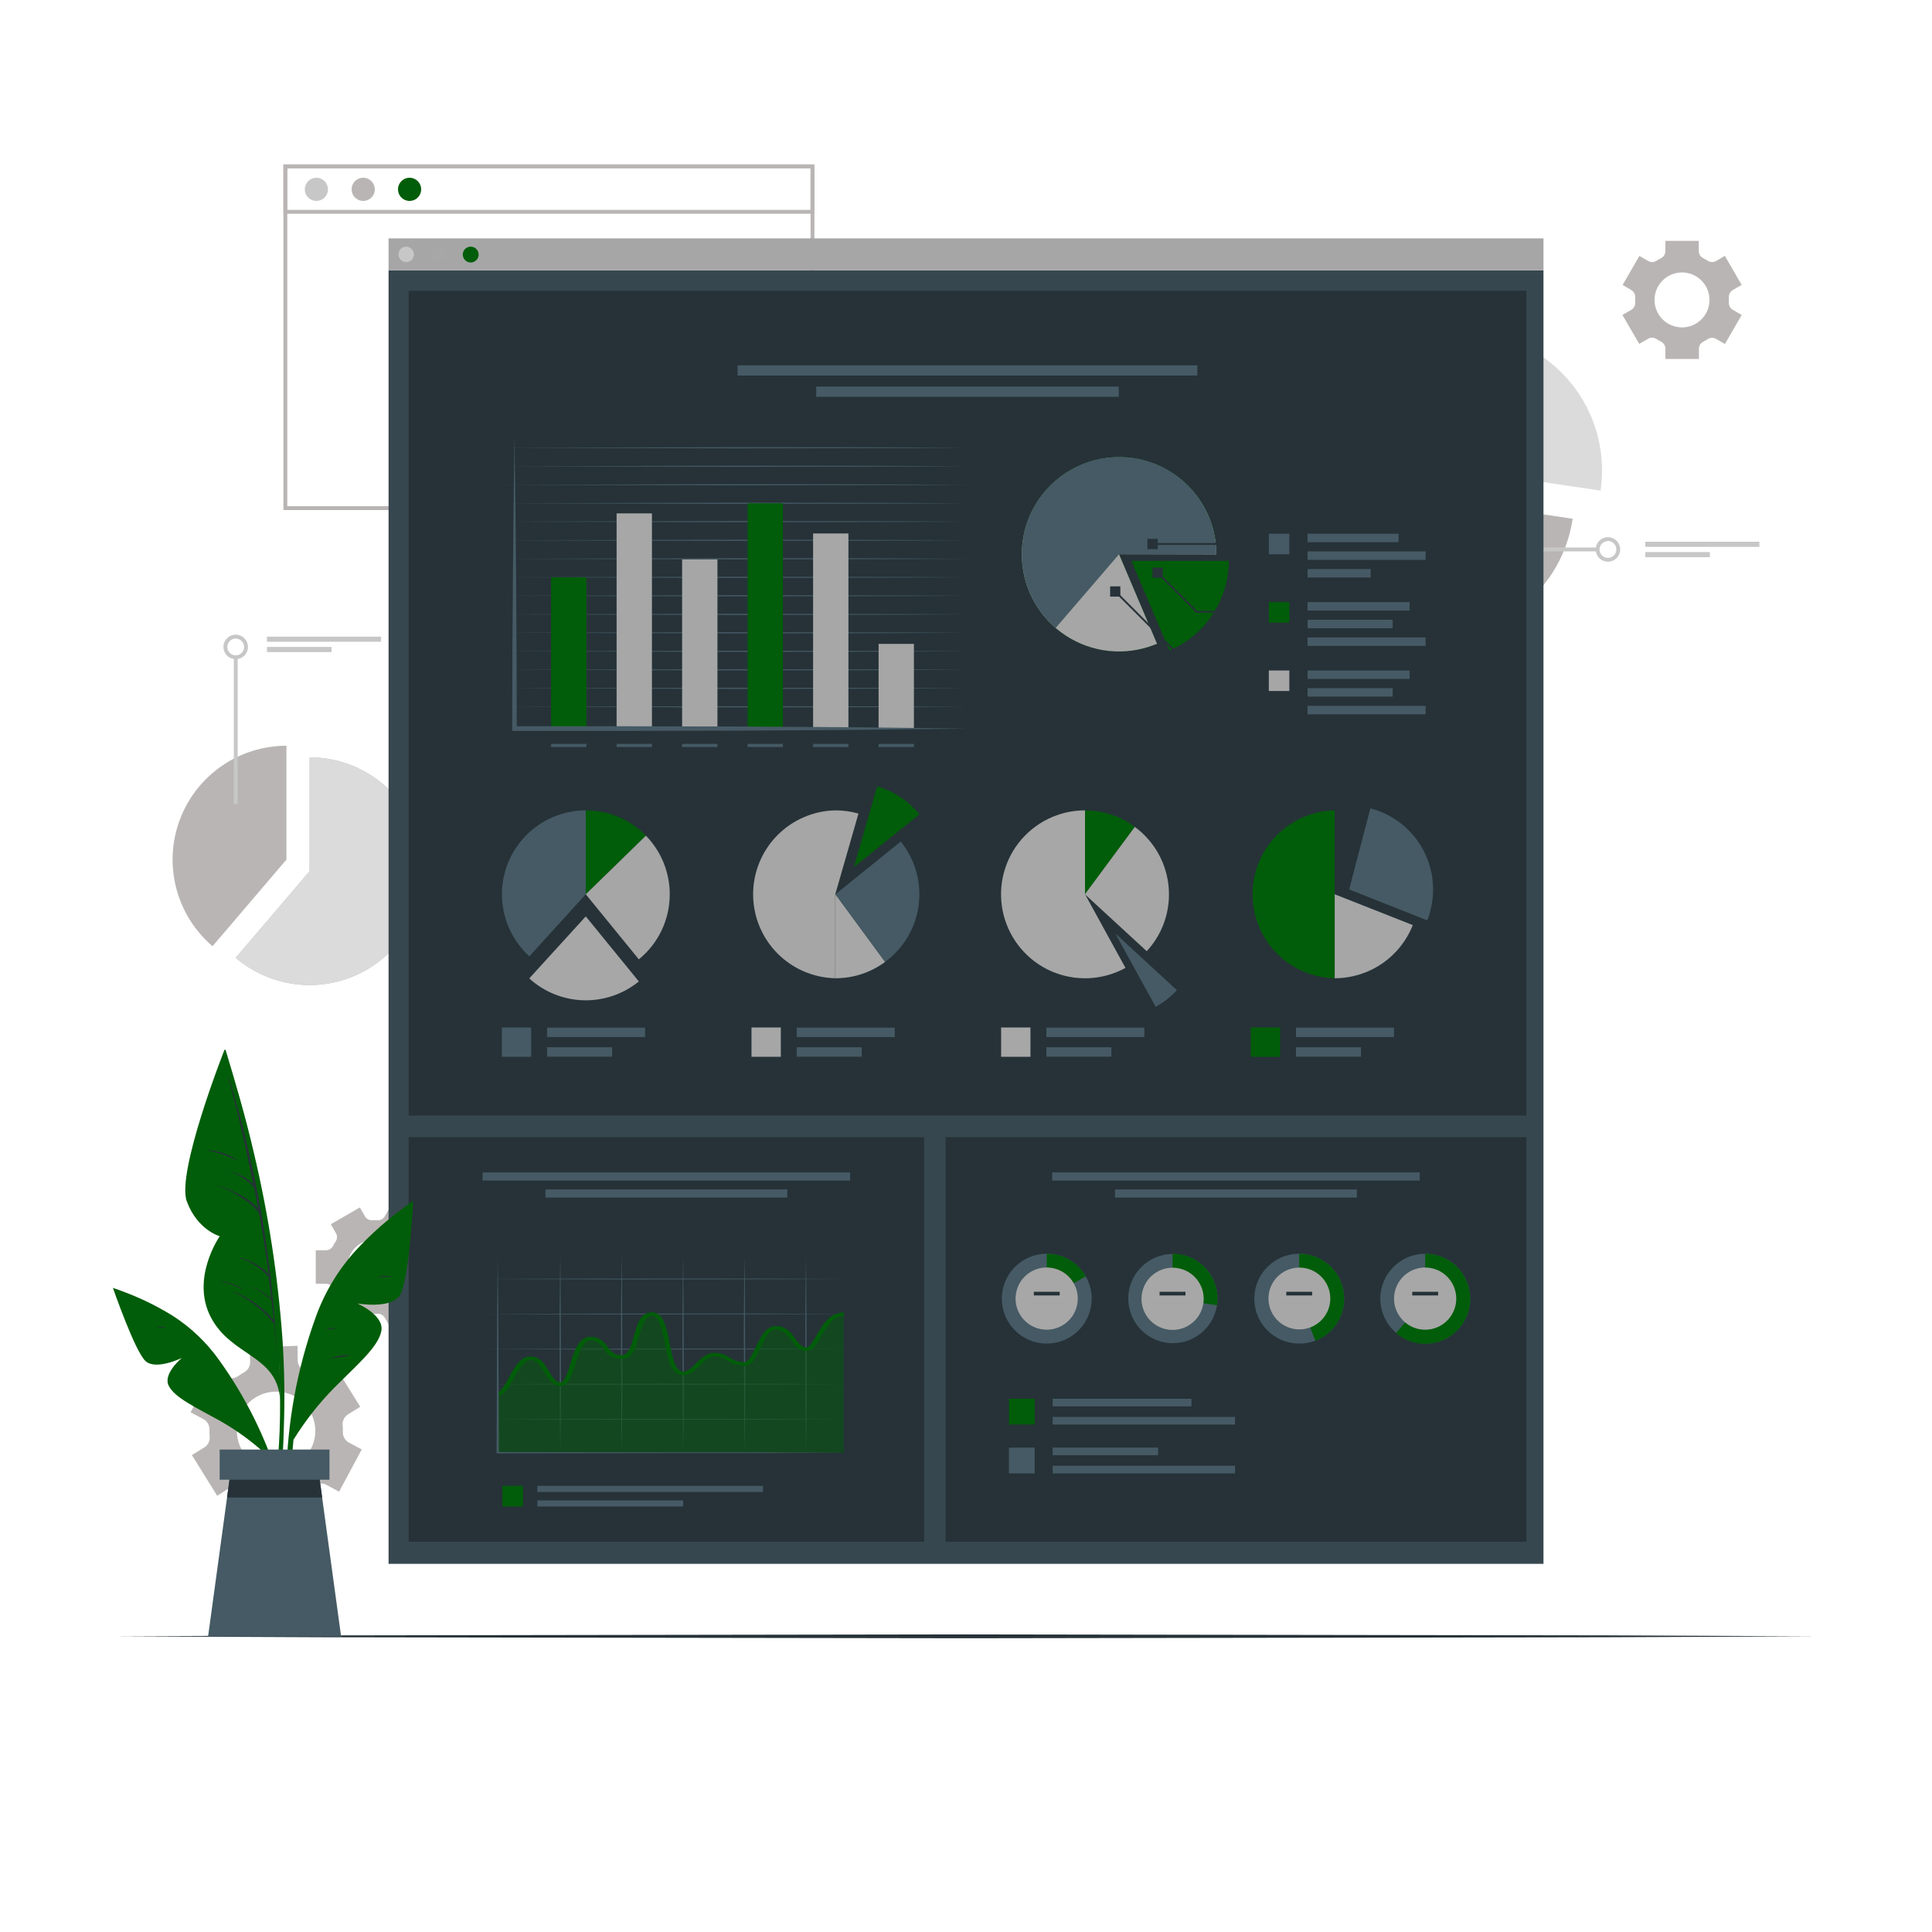 <svg width="600" height="600" viewBox="0 0 600 600" fill="none" xmlns="http://www.w3.org/2000/svg">
<path d="M71.28 462.084C71.84 461.748 72.481 461.57 73.134 461.57C73.787 461.57 74.428 461.748 74.988 462.084L75.936 462.636L76.92 463.128C77.516 463.394 78.025 463.822 78.389 464.363C78.754 464.904 78.96 465.536 78.984 466.188L79.128 470.76L93.996 470.292L93.852 465.732C93.844 465.078 94.014 464.435 94.343 463.87C94.673 463.306 95.15 462.842 95.724 462.528C96.374 462.163 97.002 461.762 97.608 461.328C98.143 460.959 98.768 460.742 99.417 460.7C100.066 460.658 100.713 460.792 101.292 461.088L105.312 463.248L112.344 450.132L108.324 447.984C107.755 447.667 107.283 447.202 106.957 446.637C106.632 446.073 106.465 445.431 106.476 444.78C106.5 444.039 106.476 443.298 106.404 442.56C106.357 441.923 106.48 441.285 106.76 440.712C107.04 440.138 107.468 439.65 108 439.296L111.876 436.896L104.04 424.26L100.14 426.66C99.585 427.004 98.945 427.187 98.292 427.187C97.639 427.187 96.999 427.004 96.444 426.66C96.132 426.468 95.82 426.288 95.496 426.12L94.512 425.628C93.917 425.357 93.409 424.927 93.045 424.384C92.68 423.842 92.474 423.209 92.448 422.556L92.4 417.96L77.544 418.416L77.688 422.976C77.696 423.63 77.526 424.273 77.197 424.838C76.867 425.402 76.39 425.866 75.816 426.18C75.167 426.545 74.538 426.946 73.932 427.38C73.399 427.76 72.771 427.984 72.118 428.026C71.465 428.069 70.813 427.928 70.236 427.62L66.228 425.472L59.196 438.588L63.204 440.736C63.773 441.053 64.246 441.518 64.571 442.082C64.896 442.647 65.063 443.289 65.052 443.94C65.034 444.681 65.058 445.422 65.124 446.16C65.18 446.813 65.056 447.469 64.766 448.057C64.477 448.645 64.032 449.142 63.48 449.496L59.604 451.896L67.452 464.532L71.28 462.084ZM75 438.612C76.138 436.489 77.88 434.75 80.006 433.617C82.132 432.484 84.546 432.007 86.943 432.246C89.341 432.484 91.613 433.429 93.473 434.959C95.334 436.49 96.699 438.538 97.395 440.844C98.092 443.15 98.089 445.611 97.387 447.915C96.684 450.22 95.315 452.264 93.451 453.79C91.587 455.316 89.312 456.255 86.914 456.488C84.516 456.721 82.103 456.238 79.98 455.1C77.136 453.571 75.014 450.977 74.08 447.886C73.147 444.795 73.478 441.46 75 438.612V438.612Z" fill="#BAB5B5"/>
<path d="M113.352 409.2C113.587 408.806 113.927 408.485 114.334 408.273C114.741 408.061 115.198 407.967 115.656 408H117.192C117.648 407.969 118.103 408.064 118.508 408.276C118.912 408.488 119.25 408.808 119.484 409.2L121.08 411.972L130.104 406.764L128.508 403.992C128.282 403.594 128.17 403.142 128.185 402.684C128.2 402.227 128.341 401.782 128.592 401.4C128.882 400.97 129.143 400.521 129.372 400.056C129.579 399.647 129.895 399.303 130.284 399.062C130.673 398.821 131.122 398.691 131.58 398.688H134.772V388.272H131.58C131.122 388.269 130.673 388.139 130.284 387.898C129.895 387.657 129.579 387.313 129.372 386.904C129.143 386.439 128.882 385.99 128.592 385.56C128.341 385.175 128.2 384.729 128.185 384.27C128.171 383.811 128.282 383.356 128.508 382.956L130.104 380.196L121.08 374.988L119.472 377.76C119.239 378.153 118.901 378.474 118.496 378.686C118.092 378.898 117.636 378.993 117.18 378.96H116.412H115.656C115.198 378.994 114.741 378.899 114.334 378.687C113.927 378.475 113.587 378.154 113.352 377.76L111.756 374.988L102.732 380.196L104.328 382.956C104.554 383.354 104.666 383.806 104.651 384.264C104.636 384.721 104.495 385.166 104.244 385.548C103.954 385.982 103.693 386.435 103.464 386.904C103.257 387.313 102.941 387.657 102.552 387.898C102.162 388.139 101.714 388.269 101.256 388.272H98.064V398.688H101.256C101.714 398.691 102.162 398.821 102.552 399.062C102.941 399.303 103.257 399.647 103.464 400.056C103.693 400.525 103.954 400.978 104.244 401.412C104.495 401.794 104.636 402.239 104.651 402.696C104.666 403.154 104.554 403.606 104.328 404.004L102.732 406.764L111.756 411.972L113.352 409.2ZM107.88 393.444C107.885 391.757 108.389 390.109 109.33 388.709C110.271 387.309 111.606 386.219 113.166 385.578C114.726 384.936 116.442 384.771 118.096 385.104C119.749 385.437 121.267 386.252 122.458 387.448C123.648 388.643 124.457 390.165 124.783 391.82C125.109 393.475 124.937 395.19 124.289 396.747C123.64 398.304 122.545 399.635 121.141 400.57C119.737 401.505 118.087 402.002 116.4 402C114.136 401.994 111.967 401.089 110.37 399.485C108.772 397.881 107.877 395.708 107.88 393.444Z" fill="#BAB5B5"/>
<path d="M506.628 90.084C507.021 90.317 507.342 90.655 507.554 91.059C507.766 91.464 507.861 91.92 507.828 92.376C507.828 92.64 507.828 92.892 507.828 93.144C507.828 93.396 507.828 93.66 507.828 93.924C507.859 94.38 507.764 94.835 507.552 95.24C507.34 95.644 507.02 95.982 506.628 96.216L503.856 97.812L509.076 106.8L511.836 105.204C512.235 104.976 512.69 104.862 513.15 104.877C513.61 104.892 514.056 105.034 514.44 105.288C514.873 105.574 515.321 105.834 515.784 106.068C516.206 106.269 516.563 106.585 516.814 106.98C517.064 107.375 517.198 107.832 517.2 108.3V111.492H527.616V108.3C527.62 107.844 527.75 107.397 527.992 107.01C528.233 106.622 528.576 106.309 528.984 106.104C529.447 105.87 529.895 105.61 530.328 105.324C530.712 105.07 531.158 104.928 531.618 104.913C532.078 104.898 532.533 105.012 532.932 105.24L535.692 106.836L540.9 97.812L538.116 96.204C537.724 95.97 537.404 95.632 537.192 95.228C536.98 94.823 536.885 94.368 536.916 93.912C536.916 93.66 536.916 93.408 536.916 93.144C536.916 92.88 536.916 92.64 536.916 92.376C536.883 91.92 536.978 91.464 537.19 91.059C537.402 90.655 537.723 90.317 538.116 90.084L540.888 88.488L535.68 79.464L532.92 81.06C532.522 81.287 532.068 81.398 531.61 81.381C531.152 81.364 530.708 81.22 530.328 80.964C529.896 80.688 529.44 80.424 528.972 80.184C528.558 79.986 528.208 79.677 527.96 79.291C527.712 78.906 527.576 78.458 527.568 78V74.796H517.2V78C517.197 78.457 517.068 78.904 516.826 79.291C516.585 79.679 516.241 79.992 515.832 80.196C515.364 80.436 514.908 80.7 514.476 80.976C514.096 81.232 513.652 81.376 513.194 81.393C512.736 81.41 512.282 81.299 511.884 81.072L509.124 79.476L503.916 88.5L506.628 90.084ZM522.36 84.612C524.047 84.612 525.697 85.112 527.1 86.05C528.503 86.987 529.597 88.32 530.243 89.879C530.888 91.438 531.057 93.153 530.728 94.808C530.399 96.464 529.586 97.984 528.393 99.177C527.2 100.37 525.68 101.183 524.025 101.512C522.369 101.841 520.654 101.672 519.095 101.027C517.536 100.381 516.203 99.287 515.266 97.884C514.328 96.481 513.828 94.832 513.828 93.144C513.831 90.882 514.731 88.714 516.33 87.115C517.93 85.515 520.098 84.615 522.36 84.612V84.612Z" fill="#BAB5B5"/>
<path d="M488.4 161.1C487.194 169.227 483.679 176.836 478.274 183.024C472.868 189.211 465.8 193.716 457.909 196.004C450.018 198.291 441.636 198.265 433.76 195.927C425.883 193.59 418.844 189.04 413.478 182.818C408.112 176.596 404.646 168.965 403.491 160.83C402.336 152.696 403.541 144.401 406.963 136.932C410.385 129.463 415.88 123.133 422.794 118.696C429.709 114.258 437.752 111.899 445.968 111.9V154.8L488.4 161.1Z" fill="#BAB5B5"/>
<path d="M497.532 146.076C497.535 148.181 497.378 150.283 497.064 152.364L454.644 146.076V103.2C460.277 103.195 465.857 104.301 471.062 106.455C476.268 108.609 480.998 111.768 484.981 115.751C488.964 119.734 492.123 124.464 494.277 129.67C496.431 134.875 497.537 140.455 497.532 146.088V146.076Z" fill="#DBDBDB"/>
<path d="M88.956 231.6V266.964L66 293.856C60.502 289.161 56.575 282.893 54.749 275.897C52.922 268.901 53.284 261.513 55.786 254.729C58.287 247.946 62.808 242.091 68.739 237.956C74.67 233.82 81.726 231.602 88.956 231.6V231.6Z" fill="#BAB5B5"/>
<path d="M131.52 270.564C131.518 277.32 129.582 283.934 125.939 289.624C122.296 295.314 117.099 299.841 110.964 302.67C104.829 305.499 98.012 306.511 91.319 305.587C84.627 304.663 78.339 301.842 73.2 297.456L96.144 270.564V235.2C100.789 235.197 105.389 236.109 109.681 237.885C113.973 239.662 117.873 242.266 121.157 245.551C124.442 248.835 127.046 252.735 128.823 257.027C130.599 261.319 131.511 265.919 131.508 270.564H131.52Z" fill="#BAB5B5"/>
<path d="M131.52 270.564C131.518 277.32 129.582 283.934 125.939 289.624C122.296 295.314 117.099 299.841 110.964 302.67C104.829 305.499 98.012 306.511 91.319 305.587C84.627 304.663 78.339 301.842 73.2 297.456L96.144 270.564V235.2C100.789 235.197 105.389 236.109 109.681 237.885C113.973 239.662 117.873 242.266 121.157 245.551C124.442 248.835 127.046 252.735 128.823 257.027C130.599 261.319 131.511 265.919 131.508 270.564H131.52Z" fill="#DBDBDB"/>
<path d="M73.812 204.108H72.612V249.72H73.812V204.108Z" fill="#C7C7C7"/>
<path d="M73.2 204.708C72.447 204.708 71.711 204.485 71.085 204.066C70.46 203.648 69.972 203.053 69.684 202.357C69.397 201.661 69.322 200.896 69.47 200.158C69.618 199.419 69.981 198.742 70.514 198.21C71.048 197.678 71.727 197.317 72.465 197.172C73.204 197.026 73.969 197.103 74.664 197.393C75.359 197.683 75.952 198.172 76.369 198.799C76.785 199.427 77.006 200.163 77.004 200.916C77.001 201.923 76.599 202.887 75.886 203.598C75.173 204.309 74.207 204.708 73.2 204.708V204.708ZM73.2 198.312C72.685 198.312 72.181 198.465 71.753 198.751C71.325 199.037 70.991 199.444 70.794 199.92C70.597 200.395 70.546 200.919 70.646 201.424C70.746 201.929 70.995 202.393 71.359 202.757C71.723 203.122 72.187 203.37 72.692 203.47C73.197 203.571 73.721 203.519 74.197 203.322C74.672 203.125 75.079 202.791 75.365 202.363C75.651 201.935 75.804 201.431 75.804 200.916C75.804 200.225 75.53 199.563 75.041 199.075C74.553 198.586 73.891 198.312 73.2 198.312V198.312Z" fill="#C7C7C7"/>
<path d="M118.344 197.712H82.908V199.308H118.344V197.712Z" fill="#C7C7C7"/>
<path d="M102.96 200.916H82.908V202.512H102.96V200.916Z" fill="#C7C7C7"/>
<path d="M496.164 170.04H450.552V171.24H496.164V170.04Z" fill="#C7C7C7"/>
<path d="M499.368 174.444C498.615 174.446 497.879 174.225 497.251 173.809C496.624 173.392 496.135 172.799 495.845 172.104C495.555 171.409 495.478 170.644 495.624 169.905C495.769 169.167 496.13 168.488 496.662 167.954C497.193 167.421 497.871 167.058 498.609 166.91C499.348 166.762 500.113 166.837 500.809 167.124C501.505 167.412 502.1 167.9 502.518 168.525C502.937 169.151 503.16 169.887 503.16 170.64C503.162 171.139 503.065 171.633 502.875 172.095C502.685 172.556 502.406 172.976 502.054 173.329C501.701 173.683 501.283 173.963 500.822 174.154C500.361 174.346 499.867 174.444 499.368 174.444V174.444ZM499.368 168.048C498.852 168.046 498.347 168.197 497.917 168.482C497.487 168.767 497.151 169.174 496.953 169.65C496.754 170.126 496.701 170.651 496.801 171.157C496.902 171.663 497.15 172.128 497.515 172.493C497.88 172.858 498.345 173.106 498.851 173.207C499.357 173.307 499.882 173.254 500.358 173.055C500.834 172.857 501.241 172.521 501.526 172.091C501.811 171.661 501.962 171.156 501.96 170.64C501.966 170.296 501.904 169.953 501.777 169.633C501.649 169.313 501.459 169.022 501.218 168.776C500.977 168.53 500.689 168.335 500.371 168.202C500.054 168.069 499.712 168 499.368 168V168.048Z" fill="#C7C7C7"/>
<path d="M546.396 168.24H510.96V169.836H546.396V168.24Z" fill="#C7C7C7"/>
<path d="M531.012 171.444H510.96V173.04H531.012V171.444Z" fill="#C7C7C7"/>
<path d="M252.924 158.4H88.02V51.072H252.924V158.4ZM89.22 157.2H251.724V52.272H89.22V157.2Z" fill="#BAB5B5"/>
<path d="M252.924 66.384H88.02V51.072H252.924V66.384ZM89.22 65.184H251.724V52.272H89.22V65.184Z" fill="#BAB5B5"/>
<path d="M101.856 58.8C101.856 59.512 101.645 60.208 101.249 60.8C100.854 61.392 100.291 61.854 99.634 62.126C98.976 62.398 98.252 62.47 97.554 62.331C96.855 62.192 96.214 61.849 95.71 61.346C95.207 60.842 94.864 60.201 94.725 59.502C94.586 58.804 94.658 58.08 94.93 57.422C95.203 56.765 95.664 56.202 96.256 55.807C96.848 55.411 97.544 55.2 98.256 55.2C99.211 55.2 100.126 55.579 100.802 56.255C101.477 56.93 101.856 57.845 101.856 58.8Z" fill="#C7C7C7"/>
<path d="M116.4 58.8C116.4 59.512 116.189 60.208 115.793 60.8C115.398 61.392 114.835 61.854 114.178 62.126C113.52 62.398 112.796 62.47 112.098 62.331C111.399 62.192 110.758 61.849 110.254 61.346C109.751 60.842 109.408 60.201 109.269 59.502C109.13 58.804 109.202 58.08 109.474 57.422C109.747 56.765 110.208 56.202 110.8 55.807C111.392 55.411 112.088 55.2 112.8 55.2C113.755 55.2 114.67 55.579 115.346 56.255C116.021 56.93 116.4 57.845 116.4 58.8V58.8Z" fill="#BAB5B5"/>
<path d="M130.8 58.8C130.8 59.512 130.589 60.208 130.193 60.8C129.798 61.392 129.235 61.854 128.578 62.126C127.92 62.398 127.196 62.47 126.498 62.331C125.799 62.192 125.158 61.849 124.654 61.346C124.151 60.842 123.808 60.201 123.669 59.502C123.53 58.804 123.602 58.08 123.874 57.422C124.147 56.765 124.608 56.202 125.2 55.807C125.792 55.411 126.488 55.2 127.2 55.2C128.155 55.2 129.07 55.579 129.746 56.255C130.421 56.93 130.8 57.845 130.8 58.8V58.8Z" fill="#015D09"/>
<path d="M35.652 508.176L101.736 507.888L167.82 507.78L300 507.576L432.18 507.78L498.264 507.876L564.348 508.176L498.264 508.464L432.18 508.572L300 508.776L167.82 508.572L101.736 508.464L35.652 508.176Z" fill="#263238"/>
<path d="M479.34 83.952H120.672V485.664H479.34V83.952Z" fill="#37474F"/>
<path d="M474.024 90.312H126.9V346.44H474.024V90.312Z" fill="#263238"/>
<path d="M371.856 113.46H229.056V116.628H371.856V113.46Z" fill="#455A64"/>
<path d="M347.448 120.06H253.476V123.228H347.448V120.06Z" fill="#455A64"/>
<path d="M349.524 300.588C346.039 302.505 342.161 303.599 338.188 303.787C334.215 303.975 330.252 303.251 326.601 301.672C322.951 300.092 319.71 297.698 317.127 294.673C314.544 291.649 312.688 288.073 311.699 284.22C310.711 280.368 310.617 276.34 311.424 272.445C312.232 268.55 313.92 264.892 316.359 261.75C318.798 258.608 321.924 256.066 325.496 254.318C329.069 252.569 332.994 251.662 336.972 251.664V277.728L349.524 300.588Z" fill="#A7A7A7"/>
<path d="M352.428 256.8L336.972 277.776V251.664C342.543 251.665 347.964 253.466 352.428 256.8Z" fill="#015D09"/>
<path d="M363.036 277.728C363.05 284.282 360.58 290.598 356.124 295.404L336.924 277.728L352.428 256.8C355.713 259.212 358.385 262.364 360.228 265.999C362.071 269.634 363.032 273.652 363.036 277.728V277.728Z" fill="#A6A6A6"/>
<path d="M365.496 307.5C363.594 309.572 361.369 311.322 358.908 312.684L346.356 289.884L365.496 307.5Z" fill="#455A64"/>
<path d="M266.604 252.66L259.404 277.728V303.804C252.587 303.658 246.098 300.847 241.328 295.974C236.558 291.101 233.887 284.553 233.887 277.734C233.887 270.915 236.558 264.368 241.328 259.494C246.098 254.621 252.587 251.81 259.404 251.664C261.838 251.663 264.261 251.998 266.604 252.66V252.66Z" fill="#A6A6A6"/>
<path d="M274.884 298.728C270.418 302.032 265.007 303.812 259.452 303.804V277.728L274.884 298.728Z" fill="#A7A7A7"/>
<path d="M285.516 277.728C285.52 281.818 284.559 285.851 282.712 289.5C280.865 293.149 278.183 296.31 274.884 298.728L259.452 277.728L279.72 261.348C283.477 265.979 285.524 271.764 285.516 277.728Z" fill="#455A64"/>
<path d="M285.516 252.9L265.2 269.292L272.4 244.212C277.561 245.692 282.14 248.726 285.516 252.9V252.9Z" fill="#015D09"/>
<path d="M181.92 251.664V277.728L164.4 297C160.511 293.459 157.784 288.824 156.578 283.705C155.372 278.585 155.743 273.221 157.642 268.316C159.542 263.411 162.88 259.196 167.22 256.224C171.559 253.252 176.696 251.662 181.956 251.664H181.92Z" fill="#455A64"/>
<path d="M200.592 259.524L181.92 277.728V251.664C185.4 251.66 188.845 252.353 192.052 253.703C195.259 255.053 198.163 257.032 200.592 259.524V259.524Z" fill="#015D09"/>
<path d="M207.996 277.728C207.999 281.598 207.139 285.42 205.478 288.916C203.817 292.412 201.398 295.493 198.396 297.936L181.92 277.728L200.592 259.524C205.342 264.393 207.999 270.926 207.996 277.728V277.728Z" fill="#A6A6A6"/>
<path d="M198.396 304.8C193.551 308.746 187.45 310.82 181.204 310.646C174.958 310.472 168.982 308.061 164.364 303.852L181.92 284.592L198.396 304.8Z" fill="#A7A7A7"/>
<path d="M414.504 251.664V303.804C407.687 303.658 401.198 300.847 396.428 295.974C391.658 291.101 388.987 284.553 388.987 277.734C388.987 270.915 391.658 264.368 396.428 259.494C401.198 254.621 407.687 251.81 414.504 251.664V251.664Z" fill="#015D09"/>
<path d="M421.08 252.504L414.504 277.704V251.664C416.723 251.667 418.932 251.949 421.08 252.504Z" fill="#263238"/>
<path d="M445.056 276.228C445.065 279.513 444.454 282.77 443.256 285.828L418.992 276.228L425.58 251.028C431.156 252.483 436.093 255.745 439.617 260.305C443.141 264.865 445.054 270.465 445.056 276.228V276.228Z" fill="#455A64"/>
<path d="M438.756 287.292C436.836 292.159 433.496 296.336 429.171 299.28C424.846 302.225 419.736 303.801 414.504 303.804V277.728L438.756 287.292Z" fill="#A6A6A6"/>
<path d="M200.34 319.14H169.908V322.068H200.34V319.14Z" fill="#455A64"/>
<path d="M190.104 325.236H169.908V328.164H190.104V325.236Z" fill="#455A64"/>
<path d="M164.964 319.092H155.856V328.2H164.964V319.092Z" fill="#455A64"/>
<path d="M277.86 319.14H247.428V322.068H277.86V319.14Z" fill="#455A64"/>
<path d="M267.624 325.236H247.428V328.164H267.624V325.236Z" fill="#455A64"/>
<path d="M242.496 319.092H233.388V328.2H242.496V319.092Z" fill="#A6A6A6"/>
<path d="M355.392 319.14H324.96V322.068H355.392V319.14Z" fill="#455A64"/>
<path d="M345.156 325.236H324.96V328.164H345.156V325.236Z" fill="#455A64"/>
<path d="M320.016 319.092H310.908V328.2H320.016V319.092Z" fill="#A7A7A7"/>
<path d="M432.912 319.14H402.48V322.068H432.912V319.14Z" fill="#455A64"/>
<path d="M422.676 325.236H402.48V328.164H422.676V325.236Z" fill="#455A64"/>
<path d="M397.548 319.092H388.44V328.2H397.548V319.092Z" fill="#015D09"/>
<path d="M155.856 139.056L228.156 138.876C252.264 138.876 276.36 138.876 300.456 139.056C276.36 139.224 252.264 139.176 228.156 139.248L155.856 139.056Z" fill="#455A64"/>
<path d="M155.856 144.804L228.156 144.624C252.264 144.624 276.36 144.624 300.456 144.804C276.36 144.972 252.264 144.924 228.156 144.996L155.856 144.804Z" fill="#455A64"/>
<path d="M155.856 150.552L228.156 150.36C252.264 150.432 276.36 150.36 300.456 150.552C276.36 150.72 252.264 150.672 228.156 150.744L155.856 150.552Z" fill="#455A64"/>
<path d="M155.856 156.3L228.156 156.108C252.264 156.18 276.36 156.108 300.456 156.3C276.36 156.456 252.264 156.42 228.156 156.48L155.856 156.3Z" fill="#455A64"/>
<path d="M155.856 162L228.156 161.808C252.264 161.88 276.36 161.808 300.456 162C276.36 162.156 252.264 162.12 228.156 162.18L155.856 162Z" fill="#455A64"/>
<path d="M155.856 167.796L228.156 167.604C252.264 167.676 276.36 167.604 300.456 167.796C276.36 167.952 252.264 167.916 228.156 167.976L155.856 167.796Z" fill="#455A64"/>
<path d="M155.856 173.532L228.156 173.352C252.264 173.352 276.36 173.352 300.456 173.532C276.36 173.7 252.264 173.664 228.156 173.724L155.856 173.532Z" fill="#455A64"/>
<path d="M155.856 179.28L228.156 179.1C252.264 179.16 276.36 179.1 300.456 179.28C276.36 179.448 252.264 179.4 228.156 179.472L155.856 179.28Z" fill="#455A64"/>
<path d="M155.856 185.028L228.156 184.848C252.264 184.908 276.36 184.848 300.456 185.028C276.36 185.196 252.264 185.148 228.156 185.22L155.856 185.028Z" fill="#455A64"/>
<path d="M155.856 190.8L228.156 190.608C252.264 190.68 276.36 190.608 300.456 190.8C276.36 190.956 252.264 190.92 228.156 190.992L155.856 190.8Z" fill="#455A64"/>
<path d="M155.856 196.524L228.156 196.332C252.264 196.404 276.36 196.332 300.456 196.524C276.36 196.68 252.264 196.644 228.156 196.704L155.856 196.524Z" fill="#455A64"/>
<path d="M155.856 202.272L228.156 202.08C252.264 202.152 276.36 202.08 300.456 202.272C276.36 202.428 252.264 202.392 228.156 202.452L155.856 202.272Z" fill="#455A64"/>
<path d="M155.856 208.02L228.156 207.828C252.264 207.888 276.36 207.828 300.456 208.02C276.36 208.176 252.264 208.14 228.156 208.2L155.856 208.02Z" fill="#455A64"/>
<path d="M155.856 213.756L228.156 213.576C252.264 213.636 276.36 213.576 300.456 213.756C276.36 213.924 252.264 213.876 228.156 213.948L155.856 213.756Z" fill="#455A64"/>
<path d="M155.856 219.504L228.156 219.324C252.264 219.324 276.36 219.324 300.456 219.504C276.36 219.672 252.264 219.624 228.156 219.696L155.856 219.504Z" fill="#455A64"/>
<path d="M182.112 179.28H171.144V226.2H182.112V179.28Z" fill="#015D09"/>
<path d="M202.464 159.432H191.496V226.2H202.464V159.432Z" fill="#A7A7A7"/>
<path d="M222.804 173.736H211.836V226.2H222.804V173.736Z" fill="#A6A6A6"/>
<path d="M243.144 156.3H232.176V226.212H243.144V156.3Z" fill="#015D09"/>
<path d="M263.484 165.672H252.516V226.2H263.484V165.672Z" fill="#A7A7A7"/>
<path d="M283.824 199.968H272.856V226.2H283.824V199.968Z" fill="#A6A6A6"/>
<path d="M159.78 135.024L160.08 157.824L160.284 180.624C160.428 195.828 160.464 211.02 160.488 226.224L159.78 225.54H194.952L230.124 225.624L265.284 225.852L300.456 226.26L265.284 226.68L230.124 226.908L194.952 226.992H159.78H159.072V226.296C159.072 211.104 159.132 195.912 159.276 180.696L159.48 157.896L159.78 135.024Z" fill="#455A64"/>
<path d="M182.112 231.024H171.144V231.996H182.112V231.024Z" fill="#455A64"/>
<path d="M202.464 231.024H191.496V231.996H202.464V231.024Z" fill="#455A64"/>
<path d="M222.804 231.024H211.836V231.996H222.804V231.024Z" fill="#455A64"/>
<path d="M243.144 231.024H232.176V231.996H243.144V231.024Z" fill="#455A64"/>
<path d="M263.484 231.024H252.516V231.996H263.484V231.024Z" fill="#455A64"/>
<path d="M283.824 231.024H272.856V231.996H283.824V231.024Z" fill="#455A64"/>
<path d="M381.6 174.192C381.596 180.124 379.848 185.924 376.573 190.87C373.298 195.816 368.64 199.689 363.18 202.008L351.372 174.192H381.6Z" fill="#015D09"/>
<path d="M347.52 172.116L359.328 199.944C359.328 199.944 359.328 199.944 359.268 199.944C358.344 200.316 357.42 200.664 356.496 200.952C351.979 202.358 347.195 202.684 342.529 201.902C337.863 201.12 333.446 199.252 329.635 196.449C325.823 193.647 322.723 189.988 320.586 185.767C318.448 181.547 317.332 176.883 317.328 172.152C317.335 169.109 317.792 166.085 318.684 163.176C320.136 158.503 322.702 154.254 326.162 150.794C329.622 147.334 333.871 144.768 338.544 143.316C344.406 141.498 350.682 141.498 356.544 143.316C362.696 145.218 368.078 149.04 371.9 154.223C375.722 159.406 377.784 165.676 377.784 172.116H347.52Z" fill="#015D09"/>
<path d="M347.52 172.116L359.328 199.944C359.328 199.944 359.328 199.944 359.268 199.944C358.344 200.316 357.42 200.664 356.496 200.952C351.979 202.358 347.195 202.684 342.529 201.902C337.863 201.12 333.446 199.252 329.635 196.449C325.823 193.647 322.723 189.988 320.586 185.767C318.448 181.547 317.332 176.883 317.328 172.152C317.346 164.936 319.946 157.964 324.657 152.499C329.369 147.033 335.88 143.434 343.015 142.352C350.15 141.271 357.436 142.778 363.555 146.602C369.675 150.426 374.224 156.313 376.38 163.2C377.278 166.107 377.735 169.133 377.736 172.176L347.52 172.116Z" fill="#A6A6A6"/>
<path d="M347.532 172.128L327.84 195.024C324.001 191.723 321.053 187.509 319.268 182.771C317.482 178.033 316.917 172.922 317.623 167.908C318.33 162.894 320.286 158.138 323.311 154.077C326.336 150.017 330.333 146.782 334.935 144.67C339.537 142.558 344.596 141.637 349.647 141.992C354.698 142.347 359.579 143.965 363.841 146.7C368.103 149.434 371.609 153.195 374.037 157.639C376.465 162.082 377.737 167.064 377.736 172.128H347.532Z" fill="#455A64"/>
<path d="M397.236 212.148H374.412L346.152 183.888L346.56 183.48L374.652 211.572H397.236V212.148Z" fill="#263238"/>
<path d="M347.94 182.1H344.76V185.28H347.94V182.1Z" fill="#263238"/>
<path d="M397.236 190.284H371.52L359.304 178.08L359.712 177.672L371.76 189.708H397.236V190.284Z" fill="#263238"/>
<path d="M361.104 176.28H357.924V179.46H361.104V176.28Z" fill="#263238"/>
<path d="M397.236 168.648H358.344V169.236H397.236V168.648Z" fill="#263238"/>
<path d="M359.52 167.352H356.34V170.532H359.52V167.352Z" fill="#263238"/>
<path d="M434.328 165.756H406.08V168.384H434.328V165.756Z" fill="#455A64"/>
<path d="M442.74 171.24H406.08V173.868H442.74V171.24Z" fill="#455A64"/>
<path d="M425.676 176.724H406.08V179.352H425.676V176.724Z" fill="#455A64"/>
<path d="M400.416 165.756H394.044V172.128H400.416V165.756Z" fill="#455A64"/>
<path d="M437.772 186.984H406.08V189.612H437.772V186.984Z" fill="#455A64"/>
<path d="M432.504 192.48H406.08V195.108H432.504V192.48Z" fill="#455A64"/>
<path d="M442.74 197.964H406.08V200.592H442.74V197.964Z" fill="#455A64"/>
<path d="M400.416 186.984H394.044V193.356H400.416V186.984Z" fill="#015D09"/>
<path d="M437.772 208.224H406.08V210.852H437.772V208.224Z" fill="#455A64"/>
<path d="M432.504 213.708H406.08V216.336H432.504V213.708Z" fill="#455A64"/>
<path d="M442.74 219.204H406.08V221.832H442.74V219.204Z" fill="#455A64"/>
<path d="M400.416 208.224H394.044V214.596H400.416V208.224Z" fill="#A6A6A6"/>
<path d="M287.004 353.148H126.9V478.8H287.004V353.148Z" fill="#263238"/>
<path d="M264.012 364.104H149.868V366.636H264.012V364.104Z" fill="#455A64"/>
<path d="M244.5 369.384H169.392V371.916H244.5V369.384Z" fill="#455A64"/>
<path d="M162.42 461.448H156.024V467.844H162.42V461.448Z" fill="#015D09"/>
<path d="M236.952 461.448H166.872V463.344H236.952V461.448Z" fill="#455A64"/>
<path d="M212.148 465.96H166.872V467.856H212.148V465.96Z" fill="#455A64"/>
<path d="M151.788 397.2C170.172 397.08 188.556 397.116 206.988 397.068C225.42 397.02 243.756 397.068 262.188 397.2C243.804 397.308 225.42 397.284 206.988 397.332C188.556 397.38 170.172 397.284 151.788 397.2Z" fill="#455A64"/>
<path d="M151.788 408.072C170.172 407.952 188.556 407.988 206.988 407.94C225.42 407.892 243.756 407.94 262.188 408.072C243.804 408.192 225.42 408.156 206.988 408.204C188.556 408.252 170.172 408.18 151.788 408.072Z" fill="#455A64"/>
<path d="M151.788 418.968C170.172 418.86 188.556 418.884 206.988 418.836C225.42 418.788 243.756 418.836 262.188 418.968C243.804 419.088 225.42 419.052 206.988 419.1C188.556 419.148 170.172 419.088 151.788 418.968Z" fill="#455A64"/>
<path d="M151.788 429.864C170.172 429.756 188.556 429.78 206.988 429.732C225.42 429.684 243.756 429.732 262.188 429.864C243.804 429.984 225.42 429.96 206.988 430.008C188.556 430.056 170.172 429.984 151.788 429.864Z" fill="#455A64"/>
<path d="M151.788 440.772C170.172 440.652 188.556 440.688 206.988 440.64C225.42 440.592 243.756 440.64 262.188 440.772C243.804 440.88 225.42 440.856 206.988 440.904C188.556 440.952 170.172 440.88 151.788 440.772Z" fill="#455A64"/>
<path d="M174 390.084C174.168 400.272 174.12 410.484 174.192 420.636C174.264 430.788 174.192 441.036 174 451.188C173.832 441 173.88 430.788 173.808 420.636C173.736 410.484 173.844 400.272 174 390.084Z" fill="#455A64"/>
<path d="M193.08 390.084C193.236 400.272 193.2 410.484 193.26 420.636C193.32 430.788 193.26 441.036 193.08 451.188C192.912 441 192.948 430.788 192.888 420.636C192.828 410.484 192.912 400.272 193.08 390.084Z" fill="#455A64"/>
<path d="M212.148 390.084C212.316 400.272 212.268 410.484 212.34 420.636C212.412 430.788 212.34 441.036 212.148 451.188C211.992 441 212.028 430.788 211.968 420.636C211.908 410.484 211.992 400.272 212.148 390.084Z" fill="#455A64"/>
<path d="M231.228 390.084C231.384 400.272 231.348 410.484 231.408 420.636C231.468 430.788 231.408 441.036 231.228 451.188C231.06 441 231.108 430.788 231.036 420.636C230.964 410.484 231.06 400.272 231.228 390.084Z" fill="#455A64"/>
<path d="M250.296 390.084C250.464 400.272 250.416 410.484 250.488 420.636C250.56 430.788 250.488 441.036 250.296 451.188C250.14 441 250.176 430.788 250.116 420.636C250.056 410.484 250.14 400.272 250.296 390.084Z" fill="#455A64"/>
<path opacity="0.5" d="M154.572 432.864C157.932 432.864 159.948 421.788 164.712 421.788C169.476 421.788 169.98 429.864 174 429.864C178.02 429.864 177.888 415.68 183.288 415.68C188.688 415.68 187.428 421.44 193.08 421.44C198.732 421.44 196.584 408.072 202.488 408.072C208.392 408.072 206.004 426.492 212.088 426.492C215.976 426.492 217.488 420.636 222.132 420.636C225.204 420.636 227.016 423.564 231.036 423.564C235.056 423.564 235.932 412.32 240.96 412.32C245.988 412.32 246.552 418.968 250.236 418.968C253.92 418.968 255.264 408.072 262.032 408.072V451.2H154.512L154.572 432.864Z" fill="#015D09"/>
<path d="M154.572 433.392V432.336C155.592 432.336 156.972 429.744 158.016 427.86C159.78 424.608 161.616 421.26 164.712 421.26C167.808 421.26 169.188 423.72 170.496 425.88C171.516 427.584 172.572 429.336 174 429.336C175.428 429.336 176.34 425.928 177.144 423.444C178.44 419.364 179.784 415.152 183.288 415.152C186.408 415.152 187.644 416.808 188.724 418.26C189.804 419.712 190.68 420.9 193.08 420.9C195.24 420.9 196.092 417.78 196.92 414.768C197.88 411.168 198.888 407.568 202.488 407.568C206.088 407.568 206.976 412.188 207.948 417.084C208.728 421.044 209.7 425.976 212.148 425.976C213.612 425.976 214.812 424.776 216.072 423.48C217.62 421.908 219.372 420.132 222.192 420.132C223.725 420.219 225.208 420.712 226.488 421.56C227.862 422.464 229.453 422.982 231.096 423.06C232.488 423.06 233.76 420.384 234.78 418.26C236.28 415.104 237.828 411.84 241.02 411.84C244.212 411.84 245.736 413.964 247.104 415.836C248.112 417.204 249.06 418.5 250.296 418.5C251.532 418.5 252.564 416.424 253.62 414.6C255.432 411.48 257.688 407.604 262.092 407.604V408.66C258.708 408.66 256.752 412.032 255.024 415.008C253.548 417.552 252.372 419.568 250.296 419.568C248.22 419.568 246.984 417.996 245.76 416.328C244.536 414.66 243.252 412.908 240.96 412.908C238.668 412.908 237.42 415.932 236.16 418.608C234.744 421.584 233.532 424.152 231.048 424.152C229.108 424.063 227.228 423.458 225.6 422.4C224.601 421.72 223.444 421.306 222.24 421.2C220.212 421.2 218.76 422.676 217.368 424.092C215.976 425.508 214.452 427.056 212.196 427.056C208.44 427.056 207.492 422.256 206.496 417.24C205.74 413.412 204.792 408.636 202.536 408.636C200.28 408.636 199.26 412.02 198.444 414.996C197.46 418.596 196.536 422.004 193.128 422.004C191.975 422.04 190.834 421.759 189.829 421.192C188.824 420.625 187.993 419.794 187.428 418.788C186.42 417.432 185.544 416.244 183.336 416.244C181.128 416.244 179.736 420.384 178.656 423.708C177.456 427.464 176.508 430.44 174.048 430.44C171.588 430.44 170.448 428.448 169.152 426.336C167.856 424.224 166.752 422.364 164.76 422.364C162.768 422.364 160.908 425.64 159.48 428.268C157.86 431.124 156.624 433.392 154.572 433.392Z" fill="#015D09"/>
<path d="M154.572 390.744C154.692 400.824 154.8 410.892 154.812 420.972L154.92 451.2L154.572 450.948L208.332 451.02H235.212L262.092 451.152L235.212 451.284H208.332L154.572 451.356H154.212V451.2L154.332 420.984C154.344 410.892 154.452 400.8 154.572 390.744Z" fill="#455A64"/>
<path d="M474.024 353.148H293.664V478.8H474.024V353.148Z" fill="#263238"/>
<path d="M440.916 364.104H326.772V366.636H440.916V364.104Z" fill="#455A64"/>
<path d="M421.392 369.384H346.284V371.916H421.392V369.384Z" fill="#455A64"/>
<path d="M321.336 434.4H313.332V442.404H321.336V434.4Z" fill="#015D09"/>
<path d="M370.02 434.4H326.904V436.764H370.02V434.4Z" fill="#455A64"/>
<path d="M383.556 440.04H326.904V442.404H383.556V440.04Z" fill="#455A64"/>
<path d="M321.336 449.568H313.332V457.572H321.336V449.568Z" fill="#455A64"/>
<path d="M359.664 449.568H326.904V451.932H359.664V449.568Z" fill="#455A64"/>
<path d="M383.556 455.208H326.904V457.572H383.556V455.208Z" fill="#455A64"/>
<path d="M339.036 403.32C339.034 406.707 337.8 409.978 335.565 412.523C333.329 415.068 330.244 416.713 326.885 417.151C323.526 417.589 320.122 416.791 317.309 414.904C314.495 413.018 312.464 410.173 311.593 406.899C310.722 403.626 311.072 400.147 312.577 397.113C314.081 394.078 316.639 391.694 319.771 390.405C322.904 389.117 326.399 389.012 329.603 390.109C332.808 391.207 335.503 393.433 337.188 396.372C338.4 398.487 339.037 400.882 339.036 403.32Z" fill="#455A64"/>
<path d="M337.2 396.372L325.08 403.32V389.352C327.539 389.353 329.955 390.002 332.083 391.235C334.21 392.467 335.976 394.239 337.2 396.372V396.372Z" fill="#015D09"/>
<path d="M334.591 404.833C335.443 399.566 331.865 394.606 326.598 393.754C321.331 392.902 316.371 396.481 315.519 401.747C314.667 407.014 318.246 411.974 323.512 412.826C328.779 413.678 333.739 410.1 334.591 404.833Z" fill="#A7A7A7"/>
<path d="M329.1 401.172H321.06V402.312H329.1V401.172Z" fill="#263238"/>
<path d="M331.092 404.328H319.068V405.468H331.092V404.328Z" fill="#A6A6A6"/>
<path d="M378.108 403.32C378.111 404.003 378.059 404.685 377.952 405.36C377.415 408.907 375.524 412.107 372.676 414.289C369.829 416.47 366.246 417.463 362.682 417.057C359.117 416.652 355.849 414.88 353.564 412.115C351.279 409.35 350.155 405.806 350.428 402.229C350.702 398.652 352.352 395.321 355.031 392.935C357.71 390.55 361.209 389.296 364.794 389.437C368.378 389.578 371.768 391.104 374.251 393.693C376.734 396.282 378.117 399.733 378.108 403.32Z" fill="#455A64"/>
<path d="M378.108 403.32C378.111 404.003 378.059 404.685 377.952 405.36L364.14 403.32V389.352C365.975 389.35 367.792 389.711 369.487 390.412C371.183 391.113 372.723 392.142 374.02 393.44C375.318 394.737 376.347 396.277 377.048 397.973C377.749 399.668 378.11 401.485 378.108 403.32V403.32Z" fill="#015D09"/>
<path d="M373.562 405.572C374.784 400.379 371.564 395.178 366.371 393.957C361.178 392.735 355.977 395.954 354.755 401.147C353.533 406.341 356.753 411.541 361.946 412.763C367.139 413.985 372.34 410.765 373.562 405.572Z" fill="#A7A7A7"/>
<path d="M368.16 401.172H360.12V402.312H368.16V401.172Z" fill="#263238"/>
<path d="M370.152 404.328H358.128V405.468H370.152V404.328Z" fill="#A6A6A6"/>
<path d="M417.444 403.32C417.442 406.707 416.208 409.978 413.973 412.523C411.737 415.068 408.652 416.713 405.293 417.151C401.934 417.589 398.53 416.791 395.717 414.904C392.903 413.018 390.872 410.173 390.001 406.899C389.13 403.626 389.48 400.147 390.985 397.113C392.489 394.078 395.047 391.694 398.179 390.405C401.312 389.117 404.807 389.012 408.011 390.109C411.216 391.207 413.911 393.433 415.596 396.372C416.808 398.487 417.445 400.882 417.444 403.32Z" fill="#455A64"/>
<path d="M417.444 403.32C417.453 406.151 416.602 408.917 415.003 411.253C413.404 413.589 411.134 415.384 408.492 416.4L403.488 403.368V389.352C405.322 389.352 407.138 389.713 408.832 390.416C410.526 391.118 412.065 392.147 413.361 393.444C414.657 394.741 415.684 396.281 416.385 397.976C417.086 399.67 417.446 401.486 417.444 403.32V403.32Z" fill="#015D09"/>
<path d="M413.136 403.32C413.124 405.216 412.551 407.066 411.489 408.637C410.427 410.208 408.924 411.429 407.168 412.146C405.413 412.864 403.485 413.045 401.627 412.668C399.768 412.291 398.063 411.372 396.727 410.027C395.39 408.682 394.482 406.971 394.116 405.111C393.751 403.25 393.944 401.323 394.673 399.572C395.401 397.822 396.631 396.326 398.209 395.274C399.786 394.221 401.64 393.66 403.536 393.66C404.802 393.66 406.055 393.91 407.224 394.396C408.392 394.883 409.453 395.595 410.346 396.493C411.238 397.391 411.944 398.456 412.423 399.628C412.901 400.799 413.144 402.054 413.136 403.32Z" fill="#A7A7A7"/>
<path d="M407.508 401.172H399.468V402.312H407.508V401.172Z" fill="#263238"/>
<path d="M409.5 404.328H397.476V405.468H409.5V404.328Z" fill="#A6A6A6"/>
<path d="M456.576 403.32C456.574 406.707 455.34 409.978 453.105 412.523C450.869 415.068 447.784 416.713 444.425 417.151C441.066 417.589 437.662 416.791 434.849 414.904C432.035 413.018 430.004 410.173 429.133 406.899C428.262 403.626 428.612 400.147 430.117 397.113C431.621 394.078 434.179 391.694 437.311 390.405C440.444 389.117 443.938 389.012 447.143 390.109C450.348 391.207 453.043 393.433 454.728 396.372C455.941 398.487 456.578 400.882 456.576 403.32V403.32Z" fill="#455A64"/>
<path d="M456.576 403.32C456.585 405.992 455.828 408.611 454.394 410.866C452.96 413.12 450.909 414.916 448.485 416.041C446.061 417.165 443.365 417.57 440.718 417.208C438.07 416.847 435.582 415.733 433.548 414L442.608 403.38V389.352C444.443 389.35 446.26 389.711 447.955 390.412C449.651 391.113 451.191 392.142 452.488 393.44C453.786 394.737 454.815 396.277 455.516 397.973C456.217 399.668 456.578 401.485 456.576 403.32V403.32Z" fill="#015D09"/>
<path d="M452.11 404.968C453.032 399.713 449.521 394.705 444.266 393.783C439.011 392.86 434.004 396.372 433.081 401.626C432.158 406.881 435.67 411.889 440.924 412.811C446.179 413.734 451.187 410.222 452.11 404.968Z" fill="#A7A7A7"/>
<path d="M446.628 401.172H438.588V402.312H446.628V401.172Z" fill="#263238"/>
<path d="M448.62 404.328H436.596V405.468H448.62V404.328Z" fill="#A6A6A6"/>
<path d="M479.34 74.028H120.672V83.952H479.34V74.028Z" fill="#A6A6A6"/>
<path d="M128.556 78.996C128.556 79.471 128.415 79.935 128.152 80.329C127.888 80.724 127.513 81.032 127.074 81.213C126.636 81.395 126.153 81.442 125.688 81.35C125.222 81.257 124.795 81.029 124.459 80.693C124.123 80.357 123.895 79.93 123.802 79.464C123.709 78.999 123.757 78.516 123.939 78.078C124.12 77.639 124.428 77.264 124.823 77C125.217 76.737 125.681 76.596 126.156 76.596C126.788 76.611 127.389 76.869 127.836 77.316C128.283 77.763 128.541 78.364 128.556 78.996V78.996Z" fill="#C7C7C7"/>
<path d="M138.6 78.996C138.6 79.471 138.459 79.935 138.196 80.329C137.932 80.724 137.557 81.032 137.118 81.213C136.68 81.395 136.197 81.442 135.732 81.35C135.266 81.257 134.839 81.029 134.503 80.693C134.167 80.357 133.939 79.93 133.846 79.464C133.753 78.999 133.801 78.516 133.983 78.078C134.164 77.639 134.472 77.264 134.867 77C135.261 76.737 135.725 76.596 136.2 76.596C136.832 76.611 137.433 76.869 137.88 77.316C138.327 77.763 138.585 78.364 138.6 78.996V78.996Z" fill="#A7A7A7"/>
<path d="M148.644 78.996C148.656 79.485 148.522 79.966 148.259 80.379C147.996 80.791 147.616 81.116 147.168 81.311C146.719 81.506 146.223 81.564 145.742 81.476C145.261 81.388 144.817 81.158 144.467 80.817C144.117 80.475 143.876 80.037 143.777 79.558C143.677 79.08 143.722 78.582 143.906 78.129C144.09 77.676 144.406 77.288 144.811 77.015C145.217 76.742 145.695 76.596 146.184 76.596C146.826 76.596 147.443 76.847 147.903 77.295C148.362 77.744 148.628 78.354 148.644 78.996Z" fill="#015D09"/>
<path d="M88.116 444.24C88.488 434.772 88.356 425.29 87.72 415.836C86.32 396.336 83.346 376.981 78.828 357.96C76.344 347.256 73.284 336.732 70.104 326.208C70.008 325.896 69.504 325.98 69.588 326.316C79.428 363.384 87.516 401.652 86.952 440.196C86.796 450.996 85.548 461.568 84.552 472.284C84.552 472.572 84.996 472.692 85.056 472.392C86.903 463.116 87.927 453.696 88.116 444.24V444.24Z" fill="#015D09"/>
<path d="M69.6 326.316C69.6 326.316 54.684 364.176 58.02 373.116C61.356 382.056 68.244 383.916 68.244 383.916C68.244 383.916 59.124 396.948 65.496 409.116C71.868 421.284 86.04 420.768 86.988 434.616C86.976 434.616 87.768 376.68 69.6 326.316Z" fill="#015D09"/>
<path d="M85.356 410.7C85.38 410.634 85.38 410.562 85.356 410.496C83.417 384.649 78.587 359.102 70.956 334.332C70.956 334.26 70.812 334.332 70.836 334.332C73.788 345.412 76.396 356.548 78.66 367.74C76.659 365.84 74.212 364.474 71.544 363.768C71.544 363.768 71.472 363.768 71.544 363.852C74.349 364.878 76.867 366.561 78.888 368.76C79.328 370.952 79.752 373.148 80.16 375.348C76.824 371.628 72.204 369.768 67.572 368.016C67.572 368.016 67.476 368.088 67.572 368.124C72.372 370.08 77.172 372.612 80.46 376.764C81.596 383.044 82.592 389.348 83.448 395.676C80.998 393.129 77.85 391.363 74.4 390.6C74.304 390.6 74.244 390.72 74.4 390.756C77.908 391.761 81.045 393.772 83.424 396.54V396.54C83.728 398.756 84.008 400.984 84.264 403.224C82.388 401.657 80.273 400.401 78 399.504C77.94 399.504 77.904 399.564 78 399.588C80.306 400.592 82.418 401.994 84.24 403.728C84.24 403.728 84.3 403.728 84.324 403.728C84.564 405.84 84.816 407.964 85.032 410.088C81.672 406.029 77.313 402.915 72.384 401.052C72.288 401.052 72.228 401.172 72.384 401.208C77.257 403.35 81.536 406.644 84.852 410.808C84.887 410.856 84.935 410.892 84.991 410.911C85.047 410.93 85.107 410.932 85.164 410.916C85.492 414.172 85.776 417.436 86.016 420.708C86.016 420.708 86.1 420.708 86.088 420.708C85.86 417.384 85.62 414 85.356 410.7Z" fill="#263238"/>
<path d="M73.368 360C70.667 358.319 67.582 357.356 64.404 357.204C64.332 357.204 64.32 357.312 64.404 357.312C67.475 357.884 70.457 358.861 73.272 360.216C73.299 360.223 73.328 360.22 73.354 360.207C73.379 360.195 73.399 360.174 73.411 360.148C73.422 360.122 73.424 360.093 73.416 360.066C73.409 360.039 73.391 360.016 73.368 360Z" fill="#263238"/>
<path d="M75.18 400.116C73.085 398.927 70.785 398.146 68.4 397.812C68.316 397.812 68.316 397.932 68.4 397.944C70.715 398.409 72.953 399.196 75.048 400.284C75.07 400.302 75.099 400.309 75.127 400.306C75.155 400.303 75.18 400.288 75.198 400.266C75.216 400.244 75.223 400.215 75.22 400.187C75.217 400.159 75.202 400.133 75.18 400.116V400.116Z" fill="#263238"/>
<path d="M127.32 373.692C121.015 378.059 115.226 383.127 110.064 388.8C104.736 394.791 100.624 401.76 97.956 409.32C92.283 425.076 89.235 441.657 88.932 458.4C88.747 467.672 89.636 476.933 91.584 486C91.603 486.062 91.644 486.115 91.7 486.149C91.755 486.183 91.821 486.195 91.885 486.183C91.949 486.171 92.006 486.136 92.046 486.085C92.086 486.033 92.105 485.969 92.1 485.904C89.684 469.907 89.786 453.63 92.4 437.664C94.968 422.004 98.988 404.964 108.948 392.244C114.36 385.308 121.128 379.86 127.812 374.244C128.136 373.92 127.68 373.44 127.32 373.692Z" fill="#015D09"/>
<path d="M91.128 447.144C94.718 441.336 98.94 435.943 103.716 431.064C111.168 423.6 117.456 418.296 118.428 413.364C119.4 408.432 110.952 404.796 110.952 404.796C110.952 404.796 121.284 406.656 124.152 402.312C127.02 397.968 128.34 372.888 128.34 372.888C128.34 372.888 109.56 386.292 100.74 405.096C91.92 423.9 91.128 447.144 91.128 447.144Z" fill="#015D09"/>
<path d="M121.584 396.432C120.349 396.25 119.097 396.206 117.852 396.3C117.817 396.3 117.783 396.314 117.759 396.339C117.734 396.363 117.72 396.397 117.72 396.432C117.72 396.467 117.734 396.5 117.759 396.525C117.783 396.55 117.817 396.564 117.852 396.564C119.052 396.564 120.324 396.504 121.56 396.564C121.668 396.576 121.68 396.432 121.584 396.432Z" fill="#263238"/>
<path d="M108.06 420.78C106.076 420.835 104.118 421.242 102.276 421.98C102.276 421.98 102.276 422.064 102.276 422.052C104.184 421.608 106.128 421.416 108.048 421.104C108.24 421.032 108.228 420.78 108.06 420.78Z" fill="#263238"/>
<path d="M104.016 412.368C103.191 412.356 102.366 412.428 101.556 412.584C101.54 412.59 101.527 412.601 101.518 412.615C101.508 412.629 101.503 412.645 101.503 412.662C101.503 412.679 101.508 412.695 101.518 412.709C101.527 412.723 101.54 412.734 101.556 412.74C102.382 412.778 103.21 412.738 104.028 412.62C104.16 412.596 104.16 412.368 104.016 412.368Z" fill="#263238"/>
<path d="M36.06 400.332C42.171 402.405 48.029 405.162 53.52 408.552C59.215 412.188 64.153 416.89 68.064 422.4C76.292 433.855 82.591 446.579 86.712 460.068C89.013 467.529 90.434 475.233 90.948 483.024C90.936 483.074 90.908 483.119 90.868 483.151C90.827 483.183 90.777 483.2 90.726 483.2C90.675 483.2 90.625 483.183 90.584 483.151C90.544 483.119 90.516 483.074 90.504 483.024C88.778 469.501 84.939 456.332 79.128 444C73.428 432 66.24 419.088 55.2 411.084C49.2 406.728 42.48 403.884 35.772 400.86C35.448 400.704 35.7 400.2 36.06 400.332Z" fill="#015D09"/>
<path d="M82.332 451.404C78.074 447.533 73.402 444.145 68.4 441.3C60.636 436.992 54.324 434.1 52.404 430.38C50.484 426.66 56.472 421.716 56.472 421.716C56.472 421.716 48.54 425.604 45.252 422.748C41.964 419.892 35.064 399.948 35.064 399.948C35.064 399.948 53.388 406.416 64.8 419.604C76.212 432.792 82.332 451.404 82.332 451.404Z" fill="#015D09"/>
<path d="M51.168 412.092C50.365 412.03 49.558 412.079 48.768 412.236C48.672 412.236 48.696 412.392 48.768 412.38C49.572 412.296 50.376 412.38 51.168 412.296C51.184 412.302 51.202 412.303 51.219 412.301C51.236 412.298 51.252 412.292 51.266 412.282C51.28 412.272 51.292 412.259 51.3 412.243C51.307 412.228 51.312 412.211 51.312 412.194C51.312 412.177 51.307 412.16 51.3 412.144C51.292 412.129 51.28 412.116 51.266 412.106C51.252 412.096 51.236 412.089 51.219 412.087C51.202 412.085 51.184 412.086 51.168 412.092Z" fill="#263238"/>
<path d="M105.936 508.224H64.62L70.512 465.072L72.012 454.008H98.544L100.044 465.072L105.936 508.224Z" fill="#455A64"/>
<path d="M100.044 465.072H70.512L72.012 454.008H98.544L100.044 465.072Z" fill="#263238"/>
<path d="M102.324 450.168H68.22V459.54H102.324V450.168Z" fill="#455A64"/>
</svg>

